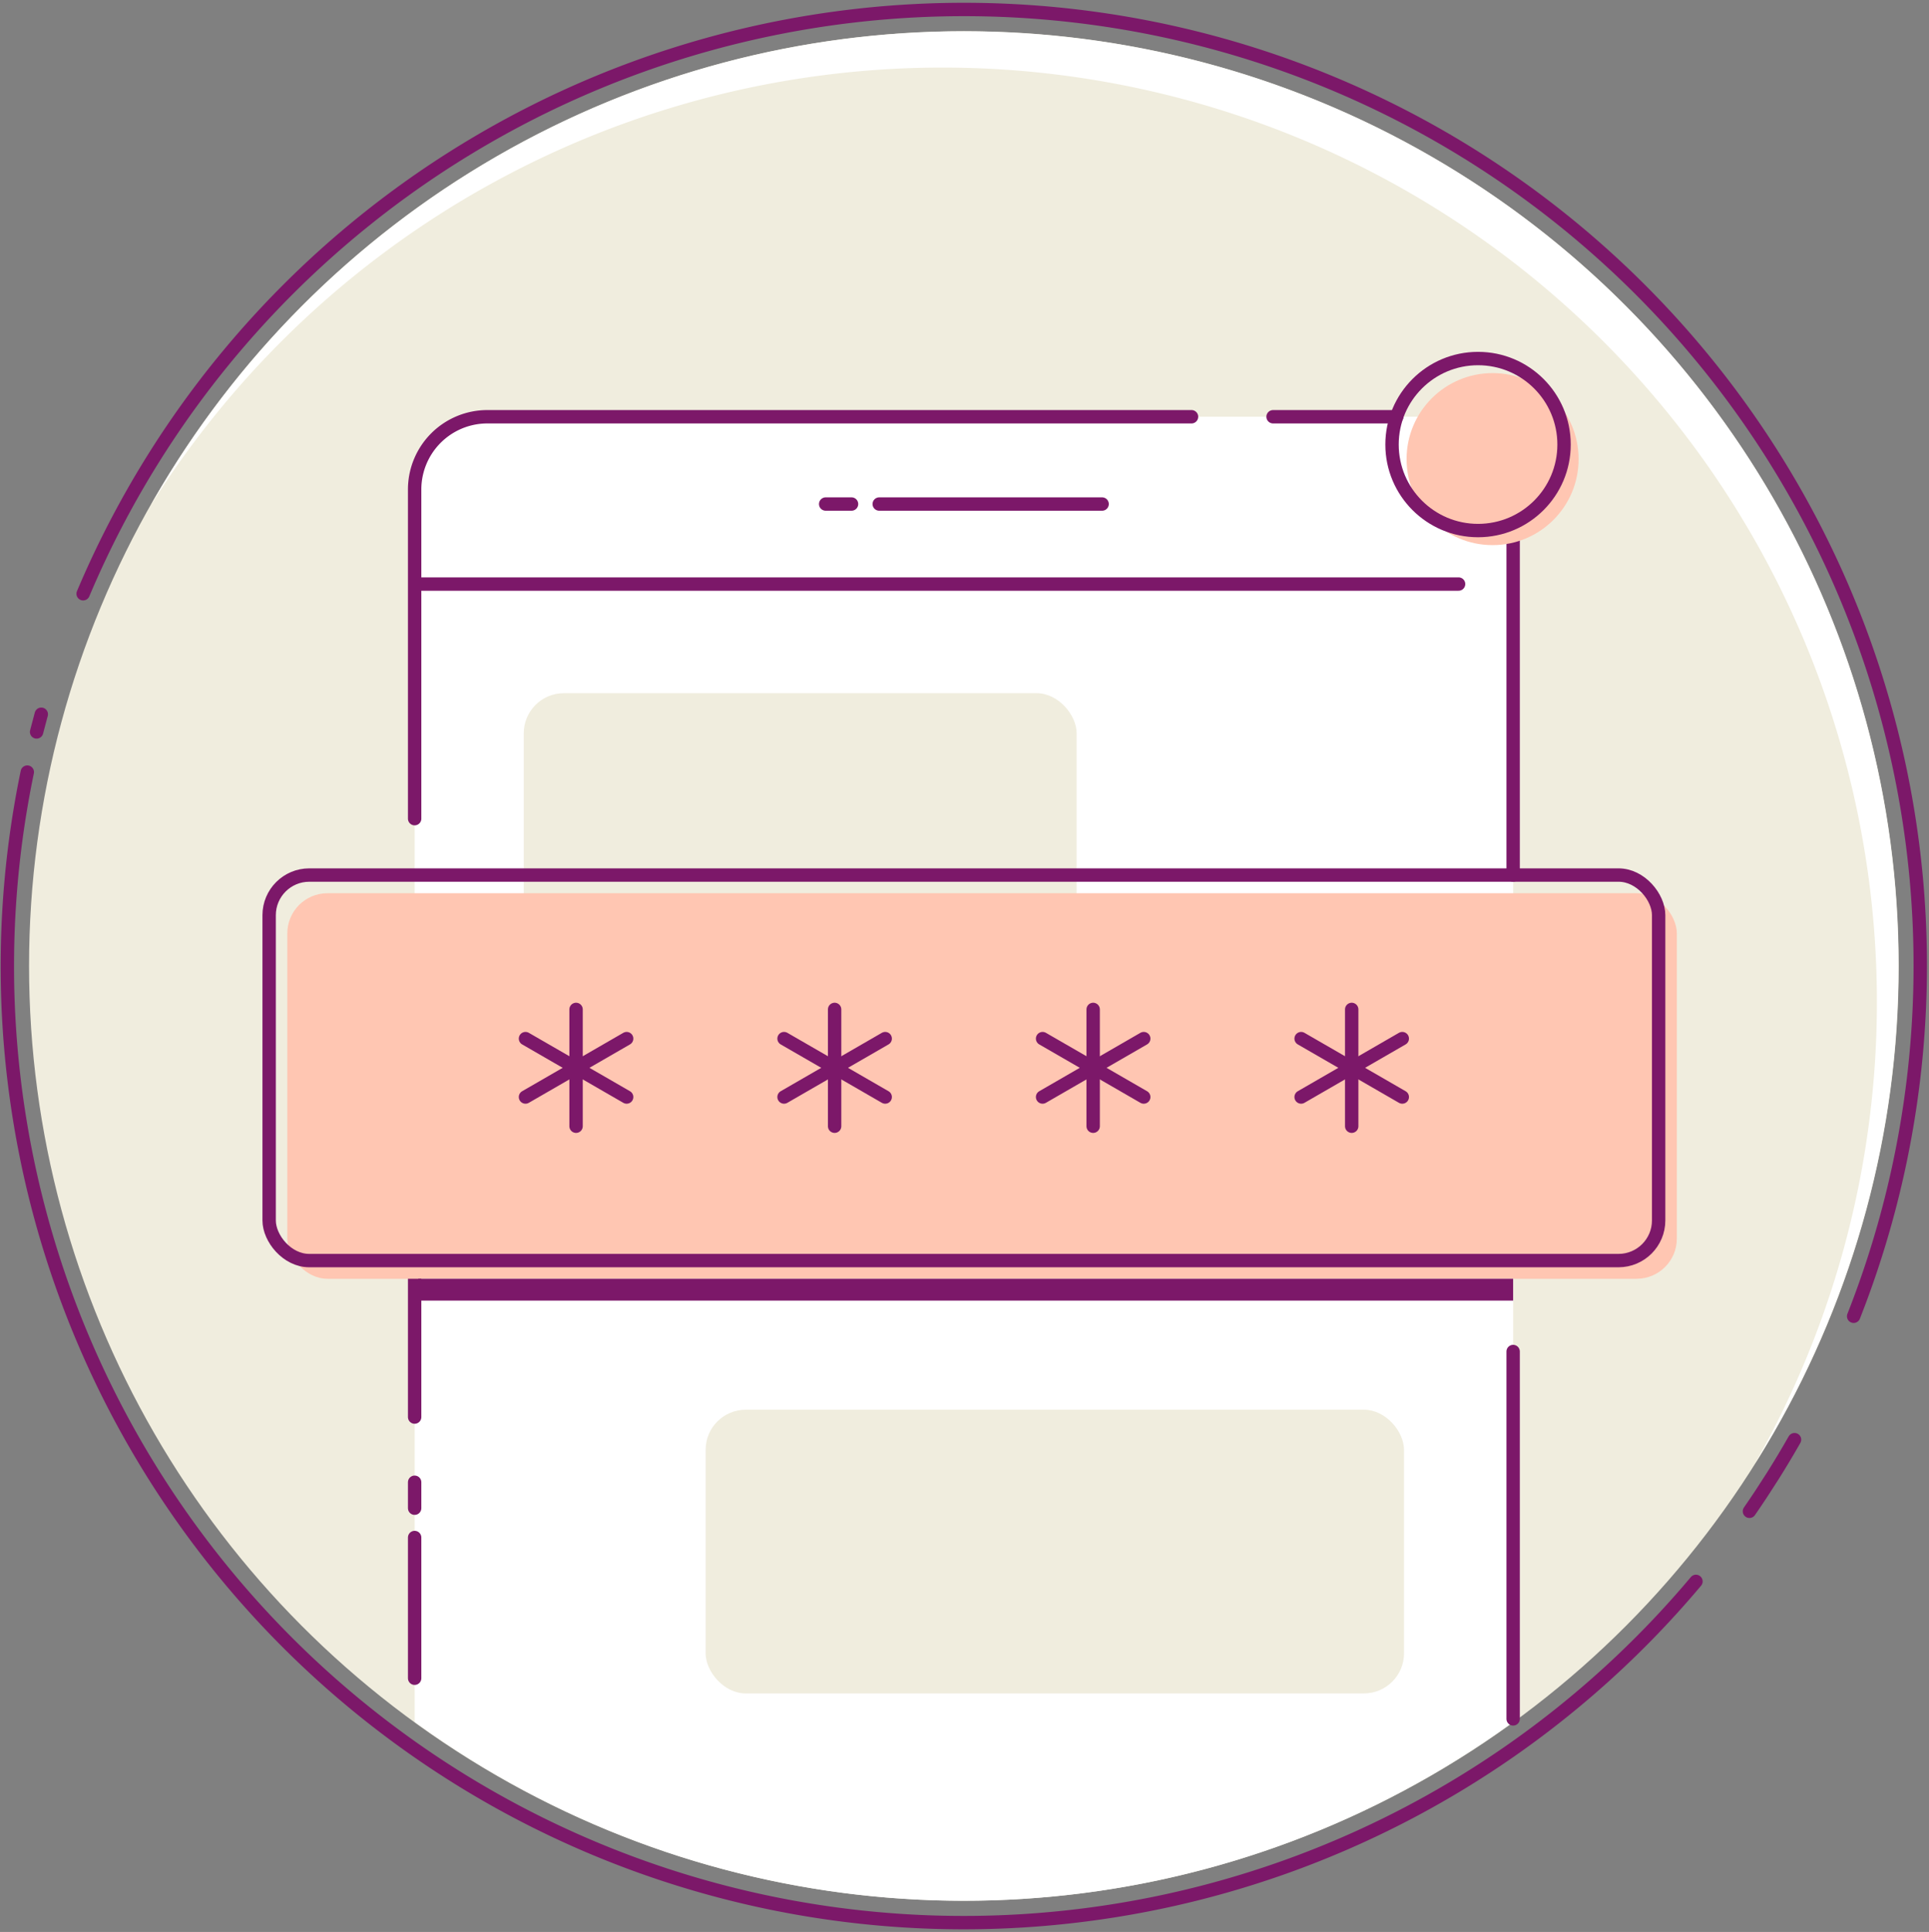 <svg xmlns="http://www.w3.org/2000/svg" width="144.163" height="144.39" viewBox="0 0 144.163 144.39"><rect x="0" y="0" width="144.163" height="144.39" fill="#808080" stroke="none"/><defs><style>.a,.d,.f{fill:none;stroke:#7c1869;}.a,.d{stroke-linecap:round;}.a,.f{stroke-linejoin:round;}.b{fill:#f0edde;}.c{fill:#fff;}.d{stroke-miterlimit:10;}.e{fill:#ffc6b2;}.g{fill:#7c1869;}</style></defs><g transform="translate(-419.954 -1904.795)"><g transform="translate(420.49 1905.49)"><path class="a" d="M659.982,2107.47q1.8-2.6,3.369-5.354" transform="translate(-529.774 -1995.214)"/><path class="a" d="M421.994,2010.349A71.47,71.47,0,0,0,546.7,2070.835" transform="translate(-420.49 -1953.339)"/><path class="a" d="M424.884,2002.394q-.181.661-.35,1.324" transform="translate(-422.335 -1949.709)"/><path class="a" d="M563.25,2003.17a71.462,71.462,0,0,0-132.319-54" transform="translate(-425.254 -1905.49)"/></g><circle class="b" cx="69.863" cy="69.863" r="69.863" transform="translate(422.126 1907.126)"/><path class="c" d="M499.371,1911.219a69.837,69.837,0,0,1,60.763,104.309,69.844,69.844,0,1,0-119.894-71.61A69.872,69.872,0,0,1,499.371,1911.219Z" transform="translate(-9.012 -1.374)"/><path class="c" d="M553.159,1961.5H481.937a5.437,5.437,0,0,0-5.437,5.437v92.107a69.707,69.707,0,0,0,82.1,0v-92.107A5.437,5.437,0,0,0,553.159,1961.5Z" transform="translate(-25.558 -25.558)"/><line class="a" y2="10.517" transform="translate(450.942 2019.706)"/><line class="a" y2="1.939" transform="translate(450.942 2015.575)"/><line class="a" y2="38.336" transform="translate(450.942 1972.368)"/><path class="a" d="M534.558,1961.5H481.937a5.437,5.437,0,0,0-5.437,5.437v24.6" transform="translate(-25.558 -25.558)"/><line class="a" x1="9.243" transform="translate(515.096 1935.942)"/><line class="a" y1="28.815" transform="translate(533.038 1941.379)"/><line class="a" y1="21.204" transform="translate(533.038 1972.368)"/><line class="a" y1="27.456" transform="translate(533.038 2005.805)"/><line class="d" x2="16.657" transform="translate(485.663 1942.466)"/><line class="d" x2="1.933" transform="translate(481.66 1942.466)"/><line class="a" x2="77.747" transform="translate(451.213 1948.446)"/><rect class="b" width="41.32" height="21.204" rx="3" transform="translate(459.097 1956.602)"/><circle class="e" cx="6.428" cy="6.428" r="6.428" transform="translate(525.074 1932.68)"/><rect class="b" width="52.194" height="21.204" rx="3" transform="translate(472.689 2010.154)"/><circle class="a" cx="6.428" cy="6.428" r="6.428" transform="translate(523.987 1931.592)"/><g transform="translate(440.068 1970.194)"><rect class="e" width="103.844" height="28.815" rx="3" transform="translate(1.359 1.359)"/><rect class="f" width="103.844" height="28.815" rx="3"/><rect class="g" width="81.824" height="1.631" transform="translate(11.146 30.174)"/></g><g transform="translate(517.193 1980.237)"><line class="a" x2="7.56" y2="4.365" transform="translate(0 2.182)"/><line class="a" y1="4.365" x2="7.56" transform="translate(0 2.182)"/><line class="a" y1="8.73" transform="translate(3.78)"/></g><g transform="translate(497.871 1980.237)"><line class="a" x2="7.56" y2="4.365" transform="translate(0 2.182)"/><line class="a" y1="4.365" x2="7.56" transform="translate(0 2.182)"/><line class="a" y1="8.73" transform="translate(3.78)"/></g><g transform="translate(478.549 1980.237)"><line class="a" x2="7.56" y2="4.365" transform="translate(0 2.182)"/><line class="a" y1="4.365" x2="7.56" transform="translate(0 2.182)"/><line class="a" y1="8.73" transform="translate(3.78)"/></g><g transform="translate(459.226 1980.237)"><line class="a" x2="7.56" y2="4.365" transform="translate(0 2.182)"/><line class="a" y1="4.365" x2="7.56" transform="translate(0 2.182)"/><line class="a" y1="8.73" transform="translate(3.78)"/></g></g></svg>
